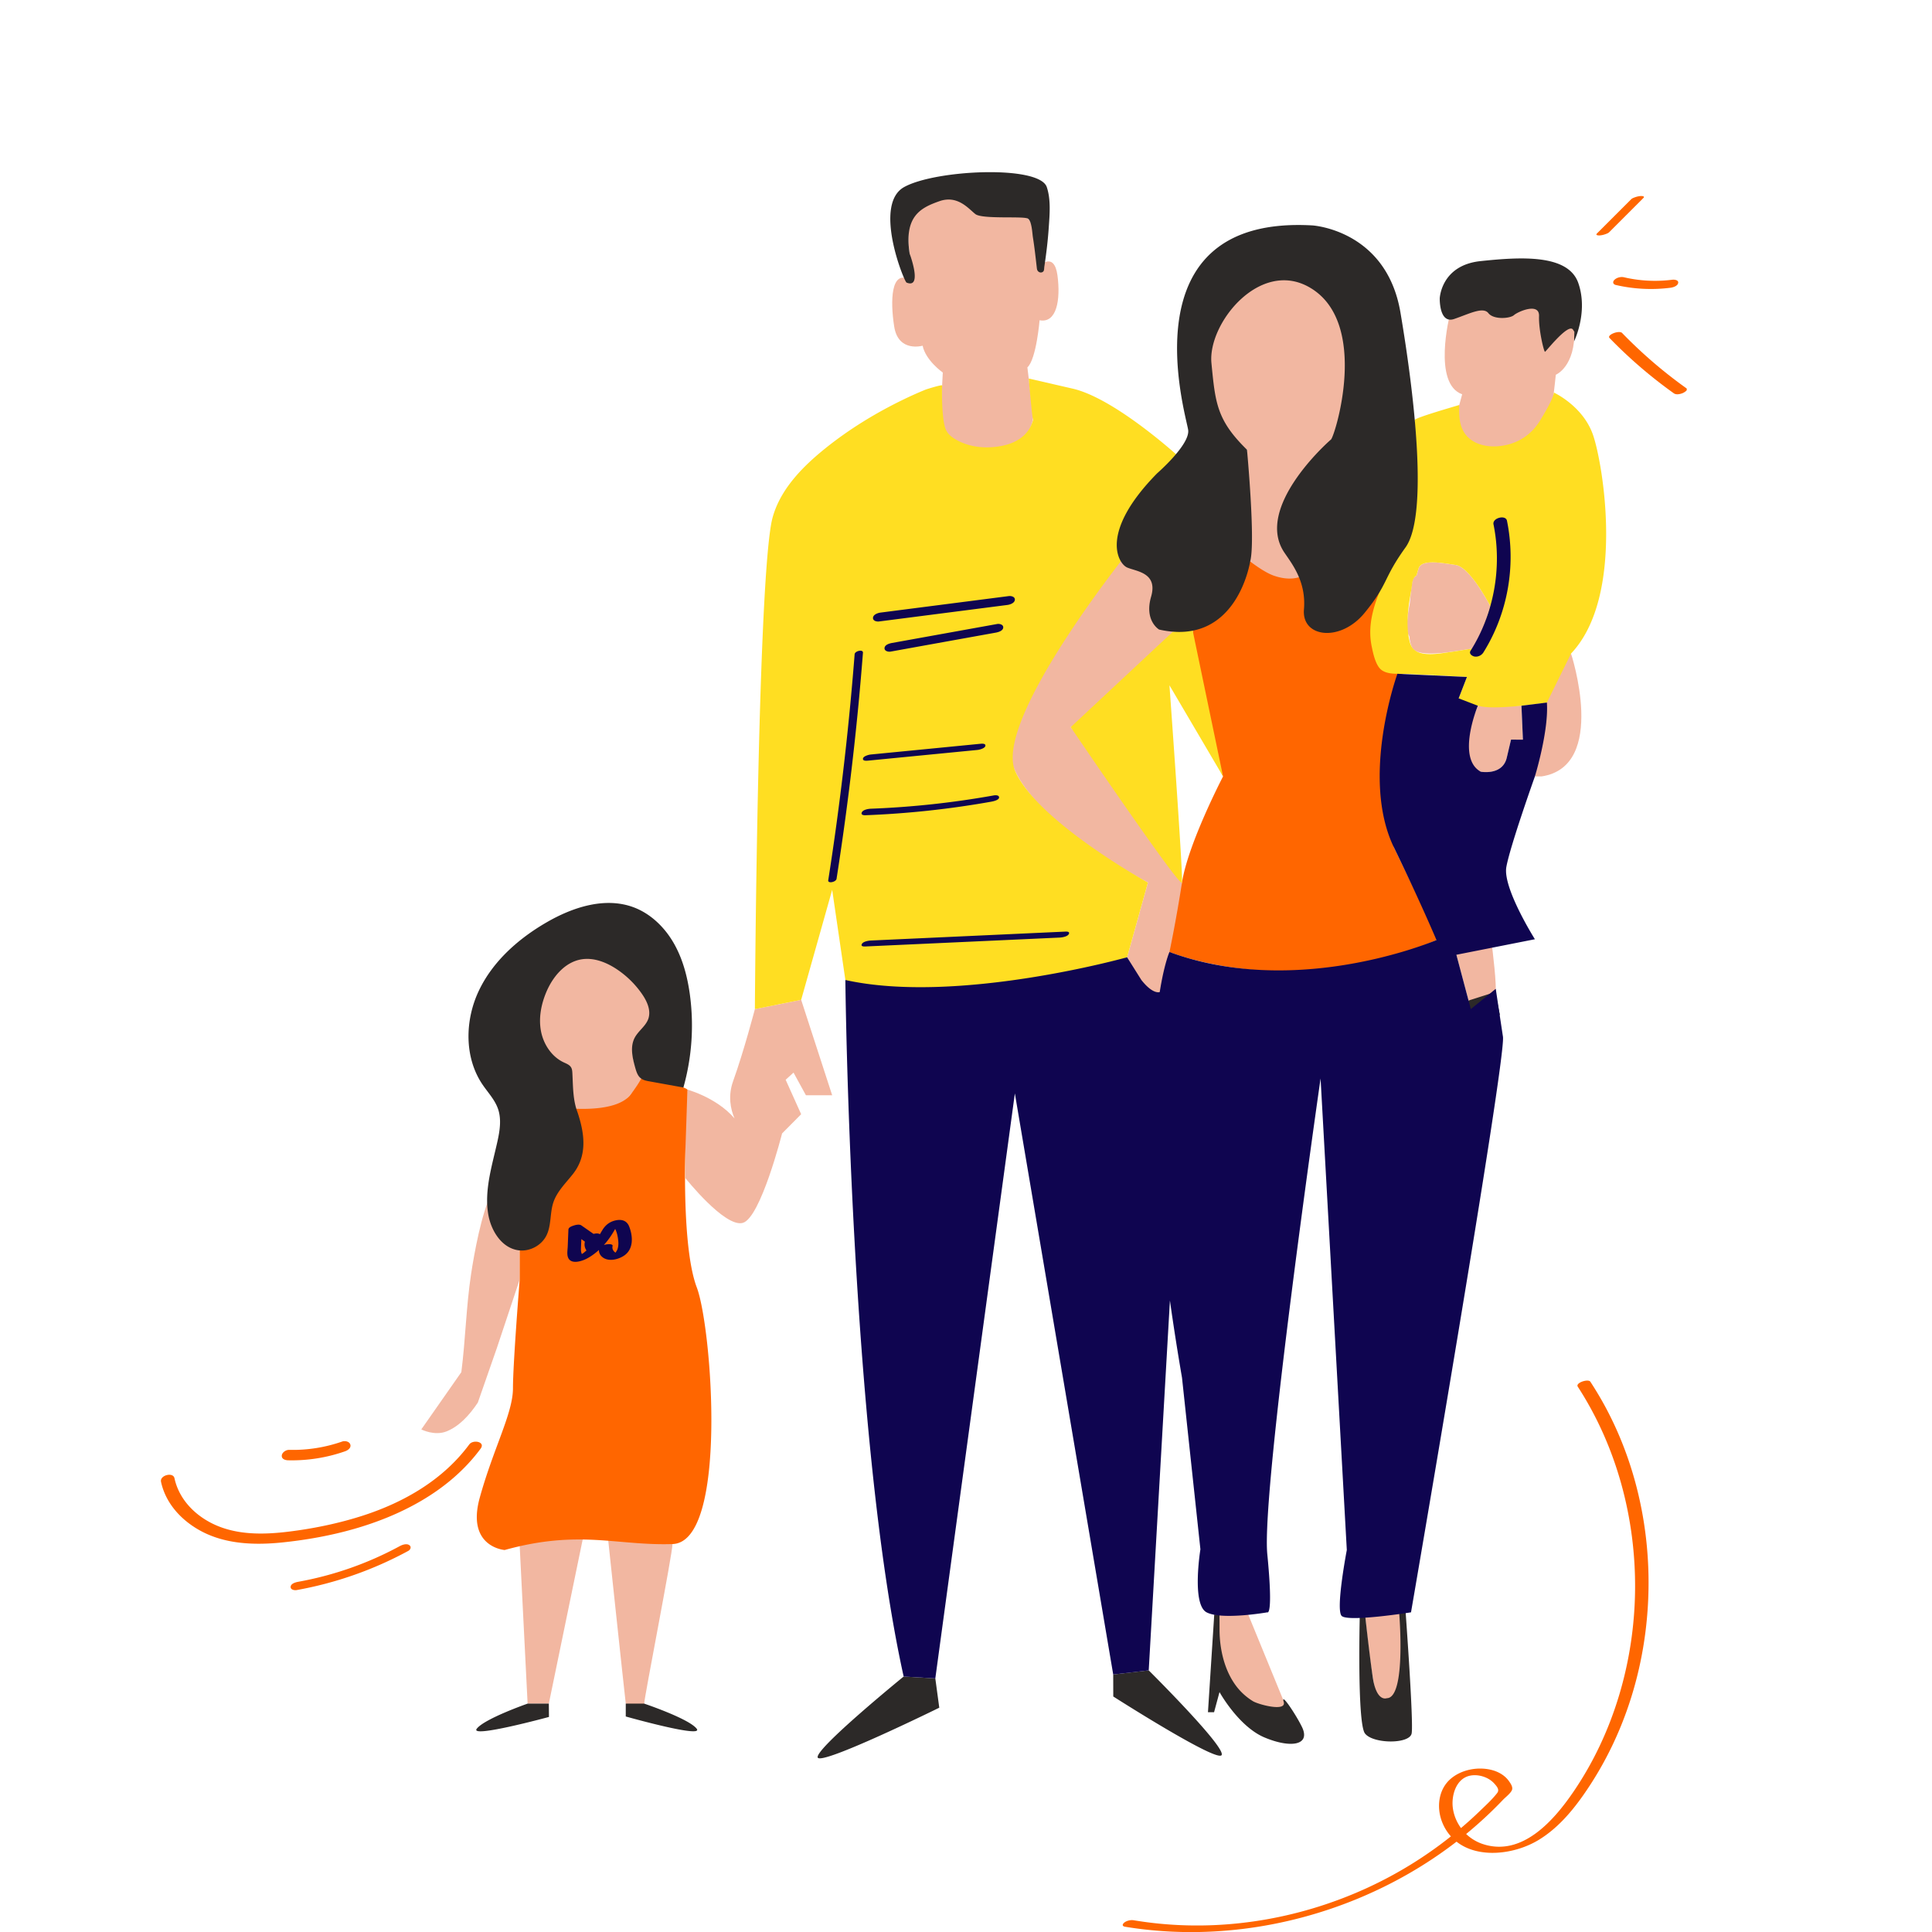 <svg xmlns="http://www.w3.org/2000/svg" width="1080" viewBox="0 0 810 810" height="1080" version="1.0">
  <defs>
    <clipPath id="ade944a752">
      <path d="M67.465 82h639.71v728H67.466Zm0 0"/>
    </clipPath>
  </defs>
  <path fill="#f2b7a1" d="m610.281 399.129 6.371 23.945s9.215-6.09 10.203-7.156c.989-1.055-1.355-19.566-1.355-19.566Zm9.32-103.25-.867 2.297s-11.445 25.047 2.07 25.36c0 0 9.126 1.741 10.915-5.852l1.789-7.598 4.984.223-.61-14.43Zm-40.913 417.973c3.41 2.265 8.714-1.137 8.714-6.438V675.98H572.25s3.031 35.594 6.438 37.872m-67.399-37.872.016 2.872s-2.297 20.035.898 25.644c7.68 13.442 28.113 13.852 28.113 13.852l-17.375-42.368ZM658.66 274.012s-13.387 15.715-11.703 21.867c1.672 6.14-3.441 29.64-3.441 29.64h2.793c27.93-4.222 12.351-51.507 12.351-51.507m-38.617-2.367c1.074.359 2.375-7.04 3.176-12.426.988-2.88 1.597-5.078 1.597-5.078s-8.332-16.317-14.496-17.266c-6.168-.945-14.43-2.5-15.597 1.52 0 0-.348 1.12-.852 2.914-.98.558-1.621 1.316-1.758 2.367 0 0-.61 4.066-1.05 9.164-1.036 5.312-1.645 10.648-.602 13.195.094.23.23.442.383.649.21 2.109.61 3.867 1.27 4.96 3.355 5.586 26.257-.554 27.929 0m32.242-114.532s8.293-3.347 7.77-18.949c0 0-3.66-6.851-7.07 2.055-3.403 8.906-6.82 1.02-5.97-3.586.852-4.602-1.132-10.13-1.132-10.13s-6.871 2.161-12.27 1.532c0 0-2.777 6.445-7.89 1.23-5.106-5.218-17.88 2.766-17.88 2.766s-7.35 28.828 5.177 33.274l-1.211 4.496s-14.16 19.726 1.73 20.754c14.59.945 22.07-4.625 22.07-4.625s10.098 1.87 12.086-.586c1.985-2.453 4.59-28.23 4.59-28.23M531.953 117.16s-24.14 2-25.062 27.844c-1.364 38.223 13.918 41.328 15.914 43.543 0 0-.375 42.816-4.348 49.574 0 0 18.266 5.945 21.45 5.547 3.179-.402 11.933-2.387 11.534-6.766-.394-4.375-10.34-7.554-9.937-12.73.394-5.168 19.504-39.14 20.707-44.324 1.187-5.176 2.328-29.895 2.328-29.895s-.758-37.172-32.586-32.793M495.56 260.297s-5.047-.418-7.993-1.68c-2.937-1.258 2.102-11.347 1.266-20.176-.84-8.828-14.71-6.726-16.394-6.308-1.684.426-38.676 47.086-48.344 75.254-9.672 28.156 57.172 62.625 57.172 62.625l-8.723 31.324 10.937 19.3c5.29 0 12.239-40.945 12.079-50.624-.16-9.938-44.934-63.153-46.66-65.153 18.492-10.093 46.66-44.562 46.66-44.562m-62.438-86.149-2.383-20.117c3.754-3.402 5.11-19.765 5.11-19.765 7.16 1.363 8.863-8.524 7.504-18.75-1.364-10.223-7.504-4.086-7.504-4.086s-1.356-5.793-2.727-14.653c-1.363-8.859-7.152-6.828-17.726-6.14-10.563.675-7.836-10.57-23.856-8.184-16.023 2.39-9.379 27.969-9.203 28.977.809 4.566-1.156 5.699-1.156 5.699-7.543-3.93-8.016 8.789-6.285 19.785 1.726 10.992 11.918 8.024 11.918 8.024 1.292 6.242 8.453 11.242 8.453 11.242s-.66 10.465-.66 20.015c0 9.543 12.273 12.266 12.273 12.266 27.613 1.363 26.242-14.313 26.242-14.313M262.355 714.254s7.73 2.473 7.73 0 11.86-62.774 11.86-66.899c0 0-18.047-1.277-27.316-5.02 0 0 6.7 63.052 7.726 71.919m-41.152 0h8.899l14.832-71.918s-24.079 2.957-27.047 5.918Zm-3.316-203.348c-4.551-1.574-7.215-9.422-11.895-10.363-4.074 7.89-7.176 24.898-8.5 33.684-2.062 13.652-2.324 27.406-4.074 41.05l-16.79 24.012s5.563 2.86 10.642.805c5.082-2.055 9.34-6.469 13.066-12.055l7.976-22.875 9.575-28.723zm98.601-87.832s-4.601 17.617-9.101 30.121c-2.254 6.25-1.125 11.75.562 15.696-7.883-9.172-20.804-12.383-20.804-12.383l.234 37.449s16.508 20.754 24.004 18.754c7.504-2 16.508-37.512 16.508-37.512l8-8.058-6.5-14.446 3.3-3 5.2 9.504h11.004l-13.004-40.015Zm-74.406 43.13-4.613-10.9 1.261-7.132c-7.667-.98-13.835-17.192-13.835-17.192-3.356-27.664 15.511-30.183 15.511-30.183 18.031-1.676 23.48 12.16 28.09 10.48 4.613-1.675 4.613 16.774 4.613 16.774s-7.968 6.285-7.968 12.582c0 6.285 3.773 11.734 3.773 11.734-11.316 20.13-26.832 13.836-26.832 13.836"/>
  <g clip-path="url(#ade944a752)">
    <path fill="#f60" d="M268.879 450.86s.082.023.234.062c-.082-.11-.234-.063-.234-.063m18.5 30.48s.8-23.137.8-24.43c0-1.203-16.89-5.45-19.066-5.988.215.273-.039 1.637-4.656 7.883-6.402 8.644-29.148 5.57-29.148 5.57-12.246-2.762-17.422 10.824-17.422 10.824v61.242s-2.825 35.184-2.825 45.618c0 10.425-8.113 24.918-13.902 45.777-5.8 20.851 10.426 22.016 10.426 22.016 31.285-8.688 46.934-1.743 70.36-2.497 23.417-.75 16.55-90.793 10.183-107.597-6.379-16.805-4.75-58.418-4.75-58.418M707.043 162.8a196 196 0 0 1-26.965-23.19c-1.219-1.262-6.547.785-5.273 2.1a195.5 195.5 0 0 0 26.96 23.188c1.02.723 2.637.344 3.7-.082.433-.175 2.558-1.316 1.578-2.015M196.746 605.583c-10.96 14.824-27.254 24.227-44.57 29.836-8.692 2.805-17.656 4.793-26.688 6.125-10.68 1.566-22.074 2.543-32.46-1.106-9.43-3.316-17.712-10.66-19.88-20.69-.578-2.712-6.234-1.243-5.64 1.507 2.027 9.406 9.02 16.668 17.383 20.973 10.222 5.253 22.214 5.601 33.425 4.453 20.008-2.07 40.606-7.16 58.102-17.352 9.703-5.648 18.387-12.906 25.082-21.973 2.148-2.898-3.148-3.94-4.754-1.773m-75.95 6.652a67.3 67.3 0 0 0 23.825-3.754c1.14-.394 2.656-1.367 2.266-2.812-.356-1.332-2.239-1.707-3.38-1.313a62.7 62.7 0 0 1-22.277 3.504c-1.27-.039-2.957 1.012-3.09 2.368-.128 1.52 1.47 1.976 2.657 2.007M670.853 98.687a9 9 0 0 0 2.199-.503c.535-.196 1.18-.41 1.594-.82 4.777-4.778 9.558-9.552 14.335-14.333.868-.86-.773-.883-1.3-.828a9 9 0 0 0-2.2.504c-.53.195-1.18.41-1.59.82-4.78 4.782-9.558 9.551-14.34 14.332-.866.868.778.883 1.302.829M171.57 647.786c-1.16-.777-2.953-.117-4.011.461a142.2 142.2 0 0 1-42.528 14.926c-1.058.191-3.031.707-3.176 2.047-.144 1.265 1.555 1.597 2.497 1.43a155.7 155.7 0 0 0 46.789-16.415c.976-.527 1.472-1.757.43-2.449M676.86 117.32c-.864.836-.626 1.88.577 2.16a65.3 65.3 0 0 0 22.961 1.157c1.086-.145 2.954-.723 3.18-2 .242-1.29-1.652-1.461-2.473-1.356a57.3 57.3 0 0 1-20.253-1.035c-1.325-.305-3.012.121-3.993 1.074M612.53 766.426c2.52-2.14 4.989-4.34 7.367-6.637 2.649-2.559 5.559-5.16 7.817-8.074 1.008-1.305-.016-2.582-1.02-3.73a10.2 10.2 0 0 0-2.816-2.278c-2.2-1.2-4.945-1.75-7.426-1.277-6.066 1.148-8.105 8.53-7.308 13.836.457 3.03 1.66 5.793 3.386 8.16m60.332-176.934c15.633 28.848 21.149 62.707 16.942 95.149-2.117 16.347-6.746 32.382-13.883 47.254a146 146 0 0 1-12.246 20.906c-5.067 7.183-10.938 13.922-18.5 18.547-9.934 6.082-25.246 8.097-34.516.777-12.648 9.766-26.637 17.777-41.394 23.883-30.645 12.68-64.774 17.176-97.559 11.789-1.195-.2-1.27-.914-.441-1.66.937-.852 2.754-1.27 3.988-1.067 3.7.61 7.414 1.106 11.14 1.461 29.782 2.871 60.192-2.691 87.301-15.25a170.7 170.7 0 0 0 34.606-21.37 19.7 19.7 0 0 1-3.621-5.845c-2.446-6.082-1.72-13.632 3.37-18.152 4.63-4.101 11.856-5.387 17.731-3.738 2.657.746 5.192 2.246 6.813 4.515.746 1.043 1.797 2.54 1.308 3.782-.547 1.386-2.777 3.066-3.797 4.14-4.832 5.082-10 9.848-15.418 14.301a18.5 18.5 0 0 0 6.958 4.2c16.535 5.472 29.894-9.954 38.128-22.055 16.825-24.72 25.457-54.758 25.739-84.57.289-29.887-7.703-59.97-24.02-85.114-1.074-1.66 4.414-3.41 5.274-2.086 2.16 3.324 4.21 6.719 6.097 10.203M490.301 399.13s2.73-12.793 5.258-29.117c2.52-16.317 17.214-44.492 17.214-44.492-10.488-19.899-12.753-61.243-12.753-61.243 12.007-4.847 19.421-32.664 19.421-32.664s8.887 7.785 14.72 9.774c12.527 4.285 17.28-4.485 17.28-4.485s-6.043 15.313 5.024 20c11.074 4.7 25.36-34.847 25.36-34.847s12.292-9.078 8.796 9.558c-3.492 18.649-11.43 47.985-11.43 47.985l11.43 4.074c-15.355 26.219-6.187 71.66-6.187 71.66l18.64 38.45c-60.59 26.804-112.773 5.347-112.773 5.347"/>
  </g>
  <path fill="#ffde22" d="m512.773 325.52-22.472-38.204s5.789 79.872 5.258 82.696c-.54 2.832-46.66-65.153-46.66-65.153l42.84-40.023 8.28-.559Zm-31.507 44.492-8.723 31.324c-83.7 31.965-118.121 9.531-118.121 9.531l-5.527-37.789-13.004 46.106-19.403 3.89s1.035-171.55 6.875-203.636a30 30 0 0 1 1.102-4.27c3.683-11.09 12.574-19.95 21.46-27.117 10.055-8.106 21.372-15.016 32.993-20.625a163 163 0 0 1 9.195-4.102c.34-.137 6.88-2.191 6.871-1.71a54 54 0 0 0-.03 1.14c-.052 3.586.007 7.176.335 10.746.168 1.879.387 3.79.906 5.617.66 2.344 2.29 3.82 4.352 5.047 4.652 2.754 10.176 3.711 15.52 3.3 5.128-.394 10.511-1.82 14.054-5.784 1.074-1.2 1.957-2.61 2.504-4.14.16-.454.648-1.575.398-2.075-.312-.633-1.734-16.77-1.734-16.77l18.3 4.211c18.29 4.117 45.97 29.766 45.97 29.766s-15.954 19.473-19.848 24.078c-3.899 4.605-1.766 14.863-1.766 14.863l-1.507.52s-56.122 69.969-46.813 91.144c9.309 21.172 55.64 46.735 55.64 46.735m141.953-110.793c-2.192 6.773-5.215 13.058-6.285 12.699-1.059-.348.308-.012-.73.152-2.614.43-5.224.89-7.849 1.25-4.277.578-12.687 2.36-15.96-1.43-.844-.968-1.23-2.238-1.512-3.488-1.61-7.09-.352-14.48.902-21.636.352-1.97.168-4.368 2.086-5.457.504-1.793.852-2.914.852-2.914 1.168-4.02 9.43-2.465 15.597-1.52 6.164.95 14.496 17.266 14.496 17.266s-.609 2.199-1.597 5.078m44.574-77.133c-4.285-12.004-16.34-17.512-16.34-17.512-.055 2.48-4.969 10.418-5.5 11.317-3.851 6.507-9.797 10.347-17.348 11.14-6.421.684-13.5-1.398-15.859-8.015-1.043-2.922-1.035-6.11-1.004-9.215-1.508.512-18.586 5.344-18.594 6.3l-.203 24.462c-.093 5.183-2.375 10.425-3.793 15.359a1433 1433 0 0 1-4.914 16.68c-3.875 12.863-11.996 24.378-9.156 38.382.57 2.801 1.469 7.086 3.434 9.278 1.734 1.941 4.945 2.215 7.351 2.23 6.27.035 29.156 1.324 29.156 1.324l-3.472 8.973s1.863 1.871 9.347 3.363c7.473 1.5 27.641-1.597 27.641-1.597l10.121-20.543c22.809-24.012 13.418-79.918 9.133-91.926"/>
  <path fill="#2c2928" d="M615.836 419.438s-25.106 27.585-11.918 22.214c13.18-5.375 24.91-16.218 24.91-16.218l-1.973-9.516ZM603.62 124.836s-.008.328 0 .855c.07 2.555.7 9.88 6.067 8.036 6.46-2.223 12.12-5.25 14.343-2.418 2.223 2.82 9.082 2.257 10.711.804 1.63-1.445 10.707-5.457 10.508.403-.203 5.863 2.078 15.07 2.504 14.972.426-.101 9.84-12.246 11.75-9.261 1.906 2.98.55.859.55.859l-.109 4.004s6.032-12.203 1.762-24.442c-4.277-12.226-24.25-10.933-40.945-9.183-16.692 1.742-17.149 15.7-17.149 15.7m-80.808 63.382c-12.711-12.43-13.274-19.652-14.903-36.29-1.62-16.636 20.368-43.898 41.266-31.695 25.32 14.77 10.473 62.32 8.852 63.708-2.102 1.78-32.028 28.773-19.575 47.343 3.25 4.84 9.239 12.18 8.242 23.938-.992 11.75 15.274 13.851 25.473 1.351 10.195-12.496 7.45-13.957 17.11-27.39 9.648-13.43 3.757-63.805-2.125-98.5-5.875-34.7-36.942-36.508-36.942-36.508-78.512-4.453-52.902 79.598-52.058 85.754.84 6.156-13.02 18.187-13.02 18.187-24.348 24.774-16.371 37.79-12.59 39.47 3.777 1.675 13.016 2.1 10.07 12.253-2.937 10.152 3.364 13.777 3.364 13.777 32.742 7.375 38.168-28.547 38.168-28.547 2.297-8.214-1.332-46.851-1.332-46.851m47.277 489.336s-1.121 44.445 2.168 48.86c3.297 4.413 18.73 4.589 19.59 0s-2.52-50.763-2.52-50.763l-2.699.395s3.02 35.582-5.207 35.605c0 0-4.363 1.856-5.914-9.003-1.55-10.864-3.082-25.133-3.082-25.133Zm-61-1.035-2.64 41h2.566l2.281-8.434s7.961 14.422 18.836 19.012c10.883 4.582 19.543 3.402 15.703-4.453-2.52-5.16-8.945-14.75-7.637-10.473 1.332 4.348-10.62 1.129-12.914-.281-2.687-1.66-5.097-3.805-7.007-6.356-3.497-4.664-5.48-10.37-6.387-16.133-.387-2.48-.578-5-.578-7.511l-.016-6.051Zm-127.7-570.48c-2.495-15.845 4.798-19.31 12.438-22.005 7.64-2.699 12.192 3.09 15.098 5.383 2.918 2.281 20.184.754 22.035 1.91 1.664 1.043 1.824 6.156 2.094 7.817.691 4.277 1.148 8.582 1.648 12.882.047.375.102.762.297 1.082.672 1.09 2.094 1.02 2.567.145.234-.434.207-1.285.28-1.773.829-5.434 1.485-10.907 1.856-16.403.375-5.441.953-11.71-.828-16.976-3.137-9.309-46.691-7.293-59.805 0-13.113 7.289-.023 39.629 1.02 40.047 6.875 2.77 1.3-12.11 1.3-12.11m85.34 595.679.024 9.215s43.942 28.093 45.457 24.515c1.524-3.586-30.594-35.457-30.594-35.457Zm-87.855.851s-37.027 30.137-36.055 33.907c.977 3.765 50.985-20.84 50.985-20.84l-1.66-12.281Zm-116.512 11.356v5.394s33.008 9.317 29.72 5.11c-3.282-4.219-21.99-10.504-21.99-10.504Zm-41.152 0s-18.012 6.285-21.3 10.504c-3.282 4.207 30.253-4.918 30.253-4.918l-.054-5.586Zm20.879-248.05s.129.335.316.937c2.79 8.718 3.762 17.523-2.199 25.082-3.004 3.804-6.672 7.308-8.203 11.902-1.5 4.492-.785 9.598-2.883 13.836-2.125 4.3-7.199 6.941-11.941 6.203-6.918-1.066-11.348-8.242-12.488-15.144-1.676-10.153 1.636-20.368 3.855-30.41 1-4.516 1.766-9.31.262-13.68-1.332-3.88-4.293-6.93-6.586-10.34-7.61-11.356-7.328-26.836-1.469-39.195 5.863-12.36 16.602-21.868 28.441-28.707 11.028-6.38 24.5-10.754 36.442-6.301 7.152 2.672 12.96 8.316 16.781 14.93 3.828 6.613 5.797 14.148 6.832 21.722a96.2 96.2 0 0 1-2.722 38.906q-7.066-1.282-14.133-2.558c-1.34-.235-2.742-.504-3.79-1.364-1.265-1.027-1.78-2.68-2.23-4.238-1.195-4.187-2.293-8.875-.254-12.726 1.524-2.875 4.598-4.817 5.688-7.883 1.222-3.477-.473-7.293-2.559-10.328a39.6 39.6 0 0 0-10.883-10.649c-4.328-2.828-9.527-4.84-14.636-3.98-6.961 1.18-12.063 7.383-14.762 13.906-2.133 5.129-3.191 10.836-2.133 16.285 1.067 5.45 4.453 10.594 9.469 12.977 1.164.55 2.48 1.02 3.137 2.125.441.746.492 1.644.539 2.496.297 5.515.168 11.308 2.238 16.531"/>
  <path fill="#0f0550" d="M643.516 325.52s5.867-19.125 5.023-30.965l-10.656 1.324.61 14.238-4.985-.031-1.79 7.598c-1.788 7.593-10.913 5.851-10.913 5.851-10.371-5.691-1.203-27.656-1.203-27.656l-8.051-3.09 3.472-8.973-29.156-1.324s-15.695 43.426-1.433 72.84c8.761 18.066 14.605 31.273 17.824 38.79-7.121 2.917-61.196 23.698-111.957 5.007 0 0-2.184 4.836-4.074 16.789 0 0-2.747 1.227-7.7-5.05l-5.984-9.532s-71.098 19.95-118.121 9.531c0 0 1.918 190.438 24.445 292.031l13.27.786 33.351-245.266 41.235 243.629 14.886-1.727 8.887-155.09a1082 1082 0 0 0 5.063 32.36l7.718 71.953s-3.761 23.09 2.594 26.437c6.356 3.34 25.45 0 25.45 0s2.593 2.133 0-24.363c-2.594-26.492 22.335-199.457 22.335-199.457l11 197.692s-4.765 24.886-2.172 27.613c2.598 2.722 29.09-1.485 29.09-1.485s39.961-232.136 38.547-241.34c-.512-3.34-3.02-20.074-3.02-20.074l-10.449 8.508-6.058-22.785 32.922-6.508s-13.555-21.476-11.973-30.293c1.578-8.82 11.973-37.968 11.973-37.968m-25.258-50.258c1.46.218 2.914-.52 3.676-1.735 10.203-16.355 13.726-36.336 9.87-55.207-.534-2.636-6.195-1.18-5.648 1.512 3.723 18.2.063 37.75-9.636 53.031-.766 1.219.687 2.239 1.738 2.399M259.44 513.379c.442-.129.25-.106 0 0m-.199 7.367c-.113-1.758-.488-3.91-1.324-5.508-.04.059-.074.106-.106.168-1.34 2.395-2.832 4.582-4.628 6.559 1.73-.524 3.906-.5 3.64.457-.238.875.098 1.758.742 2.375.16.16.329.273.504.379.328-.477.649-1.051.7-1.164.425-1.043.543-2.145.472-3.266m-1.605 4.992c-.145.047-.258.086-.219.125.035.035.121-.023.219-.125m-11.75-1.488a4.32 4.32 0 0 1-.657-3.668c-.5-.367-1.003-.727-1.5-1.082-.05 1.285-.105 2.578-.152 3.875-.035.934.047 1.625.367 2.395.215-.145.434-.282.649-.434.457-.336.86-.723 1.293-1.086m17.898-10.023c1.606 4.062 1.918 9.445-2.105 12.175-2.125 1.438-5.39 2.375-7.88 1.371-1.59-.632-2.784-2.062-2.695-3.738-.136.13-.257.266-.402.387-1.508 1.289-3.18 2.52-4.96 3.394-1.868.914-5.563 2.133-7.157.137-1.125-1.414-.629-3.703-.563-5.348.094-2.351.192-4.703.282-7.054.039-1 1.37-1.446 2.164-1.715.91-.305 2.426-.676 3.3-.059 1.547 1.078 3.09 2.16 4.637 3.235.145.097.29.203.434.304.45-.101.89-.175 1.316-.191.328-.016.98.07 1.371.305.371-.633.735-1.266 1.133-1.895 1.375-2.2 3.363-3.57 5.965-3.98 2.383-.368 4.262.386 5.16 2.672m97.59-118.512c-.594 1.02.512 1.14 1.379 1.101l81.539-3.734c1.035-.055 3.191-.406 3.77-1.402.593-1.012-.504-1.14-1.38-1.102-27.183 1.246-54.363 2.496-81.538 3.742-1.036.047-3.192.395-3.77 1.395m-.008-55.215c-.57 1.055.496 1.332 1.434 1.293a385 385 0 0 0 52.808-5.688c.762-.136 3.22-.66 3.258-1.726.047-1.11-1.582-1.012-2.344-.875a374 374 0 0 1-51.402 5.555c-1.066.039-3.172.382-3.754 1.441m2.781-21.621c15.243-1.492 30.48-2.977 45.715-4.469.836-.086 3.106-.672 3.266-1.715.183-1.132-1.719-.894-2.336-.836q-22.859 2.241-45.719 4.47c-.828.081-3.105.667-3.265 1.71-.172 1.14 1.73.899 2.34.84m56.461-55.742c.13-1.285-1.53-1.703-2.52-1.528-14.694 2.649-29.39 5.301-44.077 7.95-1.09.199-3.024.726-3.168 2.101-.13 1.285 1.539 1.707 2.527 1.531 14.695-2.656 29.383-5.304 44.082-7.953 1.086-.199 3.012-.722 3.156-2.101m-52.054-2.586c17.922-2.309 35.851-4.613 53.773-6.918 1.113-.137 3.016-.778 3.152-2.133.137-1.332-1.523-1.719-2.543-1.59l-53.773 6.918c-1.113.145-3.016.777-3.152 2.137-.137 1.332 1.523 1.723 2.543 1.586m-8.57 34.172c-2.352 24.71-5.442 49.3-9.255 73.722-.222 1.383-3.722 2.11-3.488.602 1.082-6.926 2.11-13.86 3.074-20.817a1240 1240 0 0 0 7.993-73.945c.105-1.36 3.617-2.207 3.488-.605q-.823 10.536-1.813 21.043"/>
</svg>
